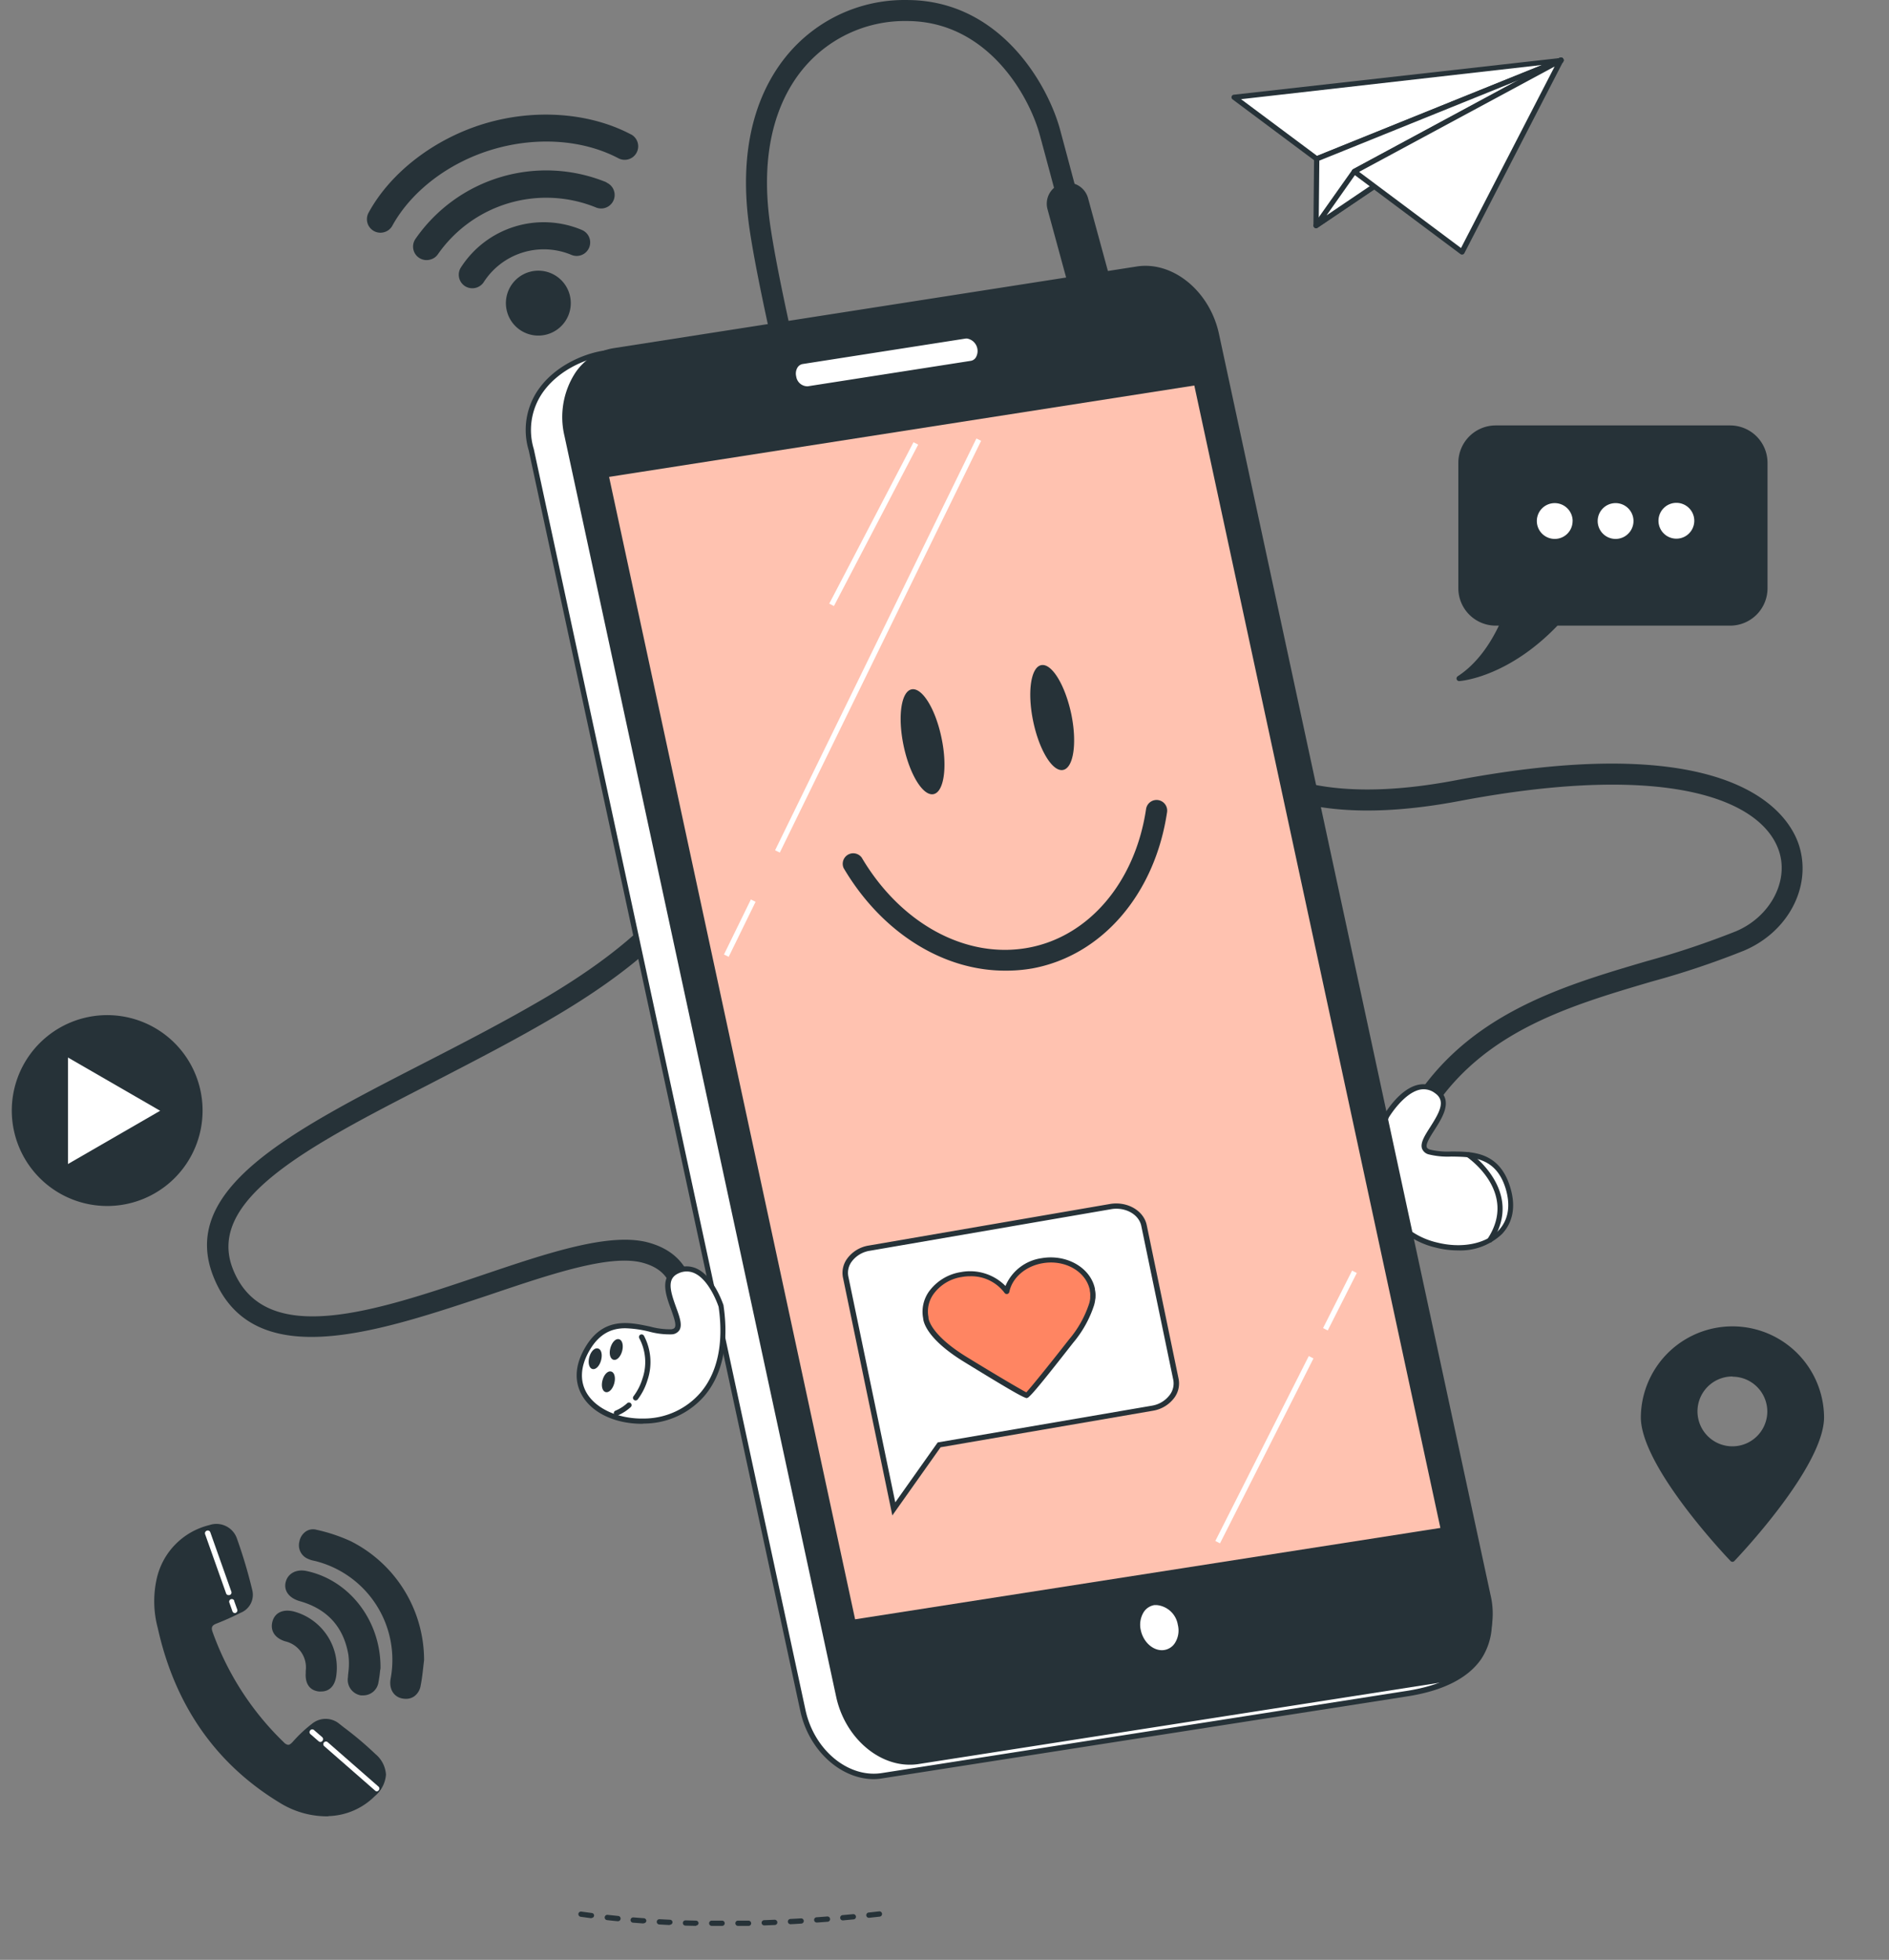 <svg width="485" height="503" fill="none" xmlns="http://www.w3.org/2000/svg"><rect width="100%" height="100%" fill="#808080" stroke="none"/><path d="M444.806 340.875a22.916 22.916 0 00-22.848 22.848c0 12.617 22.848 36.395 22.848 36.395s22.848-23.832 22.848-36.395a22.916 22.916 0 00-22.848-22.848zm0 31.003a9.641 9.641 0 01-8.913-5.937 9.637 9.637 0 118.913 5.937z" fill="#263238"/><path d="M444.806 400.846a.643.643 0 01-.485-.202c-.944-.984-23.037-24.183-23.037-36.921a23.523 23.523 0 0147.044 0c0 12.738-22.093 35.937-23.037 36.921a.659.659 0 01-.485.202zm0-59.31a22.201 22.201 0 00-22.174 22.174c0 11.188 18.871 31.933 22.174 35.464 3.289-3.531 22.174-24.263 22.174-35.464a22.188 22.188 0 00-22.174-22.161v-.013zm0 31.003a10.314 10.314 0 01-7.315-17.594 10.313 10.313 0 0117.613 7.268 10.299 10.299 0 01-3.006 7.305 10.307 10.307 0 01-7.292 3.034v-.013zm0-19.262a8.959 8.959 0 00-8.808 10.699 8.96 8.96 0 007.033 7.053 8.957 8.957 0 009.207-3.797 8.961 8.961 0 001.518-4.978 8.962 8.962 0 00-8.95-8.924v-.053zM161.978 34.486c-10.527-5.554-24.492-6.619-37.325-2.831-12.832 3.788-24.263 12.401-30.005 22.915a3.464 3.464 0 004.044 5 3.397 3.397 0 002.049-1.657c4.933-8.95 14.611-16.283 25.894-19.6 11.282-3.315 23.158-2.426 32.135 2.306a3.466 3.466 0 103.235-6.133h-.027z" fill="#263238"/><path d="M155.723 46.792a40.829 40.829 0 00-49.092 14.585 3.463 3.463 0 003.882 5.23 3.355 3.355 0 001.914-1.348 33.927 33.927 0 0140.533-12.037 3.47 3.47 0 004.85-3.122 3.485 3.485 0 00-.974-2.47 3.475 3.475 0 00-1.113-.77v-.068z" fill="#263238"/><path d="M149.375 59.005a25.275 25.275 0 00-31.003 9.584 3.48 3.48 0 00.957 4.812 3.517 3.517 0 004.812-.903 18.343 18.343 0 0122.618-7.063 3.47 3.47 0 004.516-1.914 3.468 3.468 0 00-1.914-4.516h.014z" fill="#263238"/><path d="M135.895 69.802a8.332 8.332 0 00-1.697 15.296 8.332 8.332 0 0012.023-9.608 8.326 8.326 0 00-7.085-5.968 8.331 8.331 0 00-3.241.28zM444.24 109.85H384a8.926 8.926 0 00-8.924 8.923v32.203a8.926 8.926 0 008.924 8.923h1.874c-1.874 4.152-5.473 10.474-11.256 14.235 0 0 12.213-.849 24.937-14.235h44.658a8.926 8.926 0 008.923-8.923v-32.203a8.922 8.922 0 00-8.896-8.923z" fill="#263238"/><path d="M374.645 174.808a.673.673 0 01-.643-.894.691.691 0 01.265-.346c5.15-3.343 8.546-8.735 10.568-12.995H384a9.608 9.608 0 01-9.571-9.597v-32.203a9.602 9.602 0 012.806-6.768 9.603 9.603 0 016.765-2.816h60.213a9.608 9.608 0 016.786 2.811 9.607 9.607 0 012.811 6.787v32.189a9.595 9.595 0 01-9.597 9.597h-44.334c-12.698 13.224-24.681 14.194-25.194 14.235h-.04zM384 110.537a8.252 8.252 0 00-8.25 8.25v32.189a8.249 8.249 0 008.25 8.25h1.873a.658.658 0 01.607.957 36.327 36.327 0 01-9.139 12.765c4.273-1.065 12.913-4.233 21.729-13.48a.652.652 0 01.485-.216h44.658a8.249 8.249 0 008.249-8.249v-32.23a8.25 8.25 0 00-8.249-8.249l-60.213.013z" fill="#263238"/><path d="M403.774 133.722a4.599 4.599 0 00-7.847-3.251 4.6 4.6 0 00-.996 5.01 4.599 4.599 0 006 2.488 4.58 4.58 0 002.83-4.234l.013-.013zm11.027 4.596a4.596 4.596 0 100-9.193 4.596 4.596 0 000 9.193zm20.205-4.596a4.597 4.597 0 10-9.193 0 4.597 4.597 0 009.193 0z" fill="#fff"/><path d="M29.824 308.748c13.091-1.288 22.66-12.945 21.371-26.037-1.288-13.091-12.945-22.659-26.036-21.371-13.091 1.288-22.66 12.945-21.371 26.036 1.288 13.092 12.945 22.66 26.036 21.372z" fill="#263238"/><path d="M27.52 309.522a24.494 24.494 0 01-24.022-29.27 24.497 24.497 0 0119.244-19.244 24.49 24.49 0 0129.27 24.022 24.48 24.48 0 01-24.492 24.492zm0-47.636a23.145 23.145 0 10-.002 46.29 23.145 23.145 0 00.002-46.29z" fill="#263238"/><path d="M16.776 270.189l25.692 14.841-25.692 14.841v-29.682z" fill="#fff"/><path d="M16.777 300.599a.583.583 0 01-.337-.094.652.652 0 01-.337-.58V270.27a.648.648 0 01.337-.58.675.675 0 01.674 0l25.692 14.828a.662.662 0 01.27.89.652.652 0 01-.27.269l-25.692 14.828a.616.616 0 01-.337.094zm.674-29.183v27.336l23.67-13.668-23.67-13.668zm66.845 194.078a22.161 22.161 0 01-11.876-3.182c-17.038-10.217-27.08-25.395-31.326-44.59a26.135 26.135 0 01-.35-12.037 17.635 17.635 0 0113.169-13.614 4.903 4.903 0 016.2 2.871 131.144 131.144 0 014.044 13.479 4.368 4.368 0 01-2.696 4.88 60.616 60.616 0 01-6.133 2.696 2.06 2.06 0 00-1.577 2.466c.042.214.12.419.229.607a74.139 74.139 0 0018.48 28.577c1.24 1.199 2.13.997 3.263-.243a33.558 33.558 0 014.73-4.448 4.852 4.852 0 016.241-.068 106.36 106.36 0 019.302 7.738c3.41 3.343 3.18 6.551-.243 9.88a16.782 16.782 0 01-11.457 4.988z" fill="#263238"/><path d="M84.296 466.168a23.002 23.002 0 01-12.132-3.276c-16.58-9.934-27.229-25.085-31.65-45.021a26.558 26.558 0 01-.35-12.348 18.25 18.25 0 0113.587-14.099 5.565 5.565 0 017.023 3.289 125.986 125.986 0 014.044 13.601 4.961 4.961 0 01-3.06 5.621 71.623 71.623 0 01-6.174 2.763c-1.186.458-1.429.997-.984 2.211a73.897 73.897 0 0018.319 28.307c.277.322.659.536 1.078.606.324 0 .715-.269 1.213-.822a34.1 34.1 0 014.826-4.529 5.502 5.502 0 017.063-.068l1.213.958a86.923 86.923 0 018.088 6.834 7.45 7.45 0 012.696 5.27 7.923 7.923 0 01-2.885 5.54 17.52 17.52 0 01-11.902 5.109l-.013.054zM55.57 392.516c-.502 0-1 .068-1.483.202a17.025 17.025 0 00-12.698 13.129 25.61 25.61 0 00.35 11.727c4.341 19.559 14.828 34.427 31.003 44.159a21.354 21.354 0 0011.512 3.087 16.097 16.097 0 0010.986-4.731 6.755 6.755 0 002.467-4.61 6.154 6.154 0 00-2.238-4.314 89.214 89.214 0 00-8.02-6.74l-1.213-.957a4.19 4.19 0 00-5.392.081 32.362 32.362 0 00-4.637 4.368 3.095 3.095 0 01-2.157 1.253 2.697 2.697 0 01-2.076-.984 75.213 75.213 0 01-18.642-28.833 2.689 2.689 0 01-.228-2.054 2.704 2.704 0 011.293-1.612c.218-.113.449-.199.687-.256a72.802 72.802 0 006.066-2.696 3.665 3.665 0 002.359-4.111 130.197 130.197 0 00-4.044-13.48 4.044 4.044 0 00-3.895-2.628zm52.638 33.537c-.283 2.143-.445 4.313-.876 6.443a3.15 3.15 0 01-3.464 2.817 4.391 4.391 0 01-.58-.121c-1.766-.418-2.696-2.076-2.292-4.259a26.839 26.839 0 00-19.76-30.936 10.4 10.4 0 01-1.78-.526 3.095 3.095 0 01-1.9-3.639 2.91 2.91 0 013.208-2.588h.323a42.238 42.238 0 018.614 2.871 33.698 33.698 0 0118.507 29.938z" fill="#263238"/><path d="M104.218 436.014a5.396 5.396 0 01-1.132-.135c-2.116-.512-3.248-2.534-2.79-5.041a26.163 26.163 0 00-19.262-30.168l-.472-.107a6.035 6.035 0 01-1.442-.459 3.76 3.76 0 01-2.265-4.381 4.046 4.046 0 011.712-2.696 3.33 3.33 0 012.696-.404 43.496 43.496 0 018.748 2.912 34.195 34.195 0 0118.871 30.45v.094c-.08.661-.161 1.348-.229 1.968-.162 1.483-.337 3.02-.647 4.529a4.2 4.2 0 01-1.685 2.818 3.658 3.658 0 01-2.103.62zm-23.872-42.097a1.917 1.917 0 00-1.051.297 2.683 2.683 0 00-1.119 1.779 2.454 2.454 0 001.537 2.912c.366.158.751.272 1.145.337l.513.121a27.538 27.538 0 0120.219 31.717c-.337 1.806.35 3.141 1.766 3.478a2.698 2.698 0 002.116-.243 2.94 2.94 0 001.159-1.954c.297-1.443.459-2.952.634-4.422.067-.633.135-1.347.229-1.927a32.848 32.848 0 00-18.184-29.21 41.593 41.593 0 00-8.465-2.817 2.08 2.08 0 00-.499 0v-.068z" fill="#263238"/><path d="M97.034 427.724c-.108.809-.216 2.373-.526 3.882a3.24 3.24 0 01-1.227 2.164 3.234 3.234 0 01-2.4.654h-.12a3.41 3.41 0 01-2.696-4.044c.269-1.962.31-3.947.121-5.918-1.267-7.454-5.675-12.212-12.967-14.288-2.373-.674-3.586-2.17-3.154-4.044.43-1.874 2.237-2.898 4.704-2.372 10.393 2.291 18.292 12.306 18.265 23.966z" fill="#263238"/><path d="M93.34 435.124h-.687a4.044 4.044 0 01-3.316-4.664c0-.418.067-.849.108-1.28a17.73 17.73 0 000-4.475c-1.213-7.118-5.392-11.755-12.482-13.763-2.696-.768-4.138-2.629-3.626-4.839.512-2.211 2.696-3.505 5.486-2.871 10.945 2.386 18.871 12.724 18.871 24.613v.081c.01.26-.022.519-.094.768a32.01 32.01 0 01-.445 3.155 3.935 3.935 0 01-3.815 3.275zm-15.96-30.827a2.504 2.504 0 00-2.695 1.994c-.486 2.117 1.712 2.979 2.696 3.249 7.615 2.157 12.131 7.144 13.48 14.828a19.275 19.275 0 010 4.825c0 .418-.082.836-.109 1.254a2.696 2.696 0 002.117 3.289 2.585 2.585 0 002.608-1.219c.176-.292.293-.615.344-.951v-.108c.215-1.079.337-2.211.43-3.033-.016-.255.011-.51.082-.755 0-11.228-7.468-21.001-17.78-23.252a5.637 5.637 0 00-1.172-.121z" fill="#263238"/><path d="M79.214 428.843a7.535 7.535 0 00-5.742-8.263c-2.292-.701-3.357-2.318-2.818-4.259.54-1.941 2.319-2.696 4.678-2.089a14.191 14.191 0 0110.339 15.946c-.418 2.372-1.658 3.464-3.694 3.248-2.035-.215-2.965-1.604-2.817-4.043.014-.176.04-.364.054-.54z" fill="#263238"/><path d="M82.449 434.127h-.54c-2.358-.243-3.598-1.968-3.41-4.745v-.566a6.875 6.875 0 00-5.27-7.562c-2.696-.822-3.91-2.777-3.275-5.095.633-2.319 2.79-3.249 5.5-2.561a14.933 14.933 0 0110.85 16.714c-.404 2.467-1.78 3.815-3.855 3.815zm-8.6-19.424a2.412 2.412 0 00-2.575 1.82c-.444 1.59.418 2.844 2.373 3.451a8.208 8.208 0 016.214 8.936v.54c-.202 3.073 1.617 3.262 2.21 3.329 1.052.108 2.508 0 2.966-2.696a13.48 13.48 0 00-9.854-15.178 5.527 5.527 0 00-1.334-.202z" fill="#263238"/><path d="M60.316 414.002a.678.678 0 01-.634-.445l-.782-2.197a.673.673 0 01.337-.89.65.65 0 01.256-.062.646.646 0 01.483.183.66.66 0 01.15.216v.108l.783 2.184a.686.686 0 01-.418.863.62.62 0 01-.175.04zm-1.632-4.61a.647.647 0 01-.633-.445l-5.392-15.205a.702.702 0 01.458-.89.686.686 0 01.89.445l5.392 15.205a.674.674 0 01-.405.863.792.792 0 01-.31.027zm38.093 50.36a.677.677 0 01-.445-.162l-13.088-11.431a.67.67 0 01-.232-.464.68.68 0 01.892-.692.684.684 0 01.23.132l13.088 11.444a.66.66 0 010 .916.639.639 0 01-.445.257zm-14.503-12.671a.672.672 0 01-.445-.162l-2.157-1.873a.681.681 0 01-.147-.738.666.666 0 01.147-.219.66.66 0 01.93-.081l2.157 1.873a.69.69 0 010 .957.64.64 0 01-.485.243z" fill="#fff"/><path d="M182.737 494.286h2.696a.675.675 0 000-1.348h-2.696a.674.674 0 000 1.348zm6.263-.197a.675.675 0 00.476.197h2.75a.66.66 0 00.634-.687.7.7 0 00-.688-.661h-2.696a.671.671 0 00-.673.674c0 .179.071.35.197.477zm-13.003.13l2.696.067v-.081a.675.675 0 00.66-.579.671.671 0 00-.66-.688l-2.696-.067a.677.677 0 00-.674.674.675.675 0 00.674.674zm19.751-.251a.69.69 0 00.468.197h.027l2.696-.108a.664.664 0 00.256-.062.665.665 0 00.168-1.1.7.7 0 00-.478-.186l-2.696.108a.677.677 0 00-.647.687.686.686 0 00.206.464zm-26.491-.046l2.696.148.014-.08a.674.674 0 00.701-.594.667.667 0 00-.383-.627.66.66 0 00-.251-.06l-2.696-.135a.672.672 0 00-.714.634.676.676 0 00.633.714zm33.222-.265a.674.674 0 00.477.198h.108a90.961 90.961 0 002.696-.162.677.677 0 00.249-.07.651.651 0 00.357-.644.67.67 0 00-.714-.62l-2.696.148a.677.677 0 00-.674.674c0 .179.071.35.197.476zm-39.962-.193l2.696.202.027-.067a.663.663 0 00.701-.553.663.663 0 00-.158-.493.678.678 0 00-.462-.235l-2.696-.202a.678.678 0 00-.728.62.673.673 0 00.16.492.673.673 0 00.46.236zm46.702-.238a.677.677 0 00.477.197h.135l2.695-.202a.66.66 0 00.594-.728.667.667 0 00-.235-.461.683.683 0 00-.493-.159l-2.696.202a.674.674 0 00-.477 1.151zm-53.36-.423c.889.108 1.792.203 2.695.283h.081a.675.675 0 00.64-.391.663.663 0 00.061-.256.653.653 0 00-.379-.639.677.677 0 00-.254-.062l-2.696-.283a.692.692 0 00-.498.145.68.68 0 00-.227.719.668.668 0 00.324.405c.078.043.164.07.253.079zm60.079-.102a.66.66 0 00.457.17h.081l2.696-.256a.657.657 0 00.448-.241.658.658 0 00.145-.487.668.668 0 00-.478-.582.669.669 0 00-.263-.025l-2.696.243a.668.668 0 00-.582.478.669.669 0 00-.025.263.657.657 0 00.217.437zm-64.164-.383h.081l-.027-.067a.639.639 0 00.563-1.034.63.63 0 00-.428-.233l-2.696-.364a.682.682 0 00-.498.128.682.682 0 00-.27.438.714.714 0 00.579.768l2.696.364zm70.858-.282a.655.655 0 00.449.174h.094l2.696-.296a.681.681 0 00.339-1.208.685.685 0 00-.5-.14l-2.696.296a.677.677 0 00-.594.742c.014.165.09.32.212.432z" fill="#263238"/><path d="M400.782 15.439l-83.924 9.53 21.203 15.798 62.721-25.328z" fill="#fff"/><path d="M338.061 41.441a.715.715 0 01-.404-.121l-21.19-15.812a.679.679 0 01-.256-.714.65.65 0 01.58-.486l83.91-9.435a.673.673 0 01.728.512.646.646 0 01-.391.782l-62.721 25.341a.845.845 0 01-.256-.067zm-19.424-15.987l19.532 14.558 57.787-23.346-77.319 8.788z" fill="#263238"/><path d="M338.061 40.767l-.162 17.132 62.883-42.46-62.721 25.328z" fill="#fff"/><path d="M337.9 58.573a.688.688 0 01-.674-.674l.161-17.133a.68.68 0 01.418-.62l62.721-25.314a.658.658 0 01.849.31.677.677 0 01-.216.876l-62.882 42.447a.62.62 0 01-.377.108zm.835-17.348l-.148 15.393 56.52-38.16-56.372 22.767z" fill="#263238"/><path d="M337.899 57.9l9.841-13.884 53.042-28.577-62.883 42.46z" fill="#fff"/><path d="M337.9 58.574a.637.637 0 01-.472-.203.677.677 0 01-.068-.862l9.827-13.884a.672.672 0 01.229-.203l53.042-28.59a.687.687 0 01.903.243.7.7 0 01-.202.917l-62.882 42.447a.645.645 0 01-.377.135zm10.298-14.087l-7.602 10.784 48.62-32.836-41.018 22.052z" fill="#263238"/><path d="M347.74 44.016l27.633 20.65 25.409-49.227-53.042 28.577z" fill="#fff"/><path d="M375.373 65.34a.638.638 0 01-.405-.135l-27.633-20.65a.645.645 0 01-.269-.593.657.657 0 01.35-.54l53.042-28.59a.703.703 0 01.796.108.675.675 0 01.121.795l-25.396 49.241a.667.667 0 01-.458.35l-.148.014zm-26.42-21.23l26.164 19.545 24.034-46.585-50.198 27.04zM231.897 213.885a2.696 2.696 0 01-2.602-1.995c-.31-1.159-31.326-116.301-36.799-152.763-3.572-23.832 3.518-37.932 10.096-45.561A39.09 39.09 0 01232.827.006c23.953 0 36.206 21.728 39.333 33.213 2.696 10.002 7.306 27.404 7.36 27.579a2.694 2.694 0 01-3.958 2.923 2.695 2.695 0 01-1.259-1.575c0-.175-4.623-17.523-7.346-27.539-2.723-10.015-13.439-29.21-34.13-29.21a33.873 33.873 0 00-26.15 11.687c-5.837 6.74-12.132 19.437-8.843 41.247 5.392 36.166 36.395 150.971 36.678 152.157a2.695 2.695 0 01-2.615 3.397zM79.969 343.126c-11.27 0-20.435-3.895-25.059-15.191-9.287-22.632 19.613-37.46 53.069-54.646 10.784-5.527 21.918-11.256 32.54-17.524 40.29-24.007 37.379-40.007 37.338-40.169a2.7 2.7 0 011.96-3.185 2.698 2.698 0 013.257 1.837c.526 1.995 3.855 20.22-39.792 46.168-10.783 6.416-21.998 12.131-32.836 17.752-31.097 15.96-57.962 29.75-50.548 47.799 8.25 20.125 36.462 10.568 63.758 1.348 16.903-5.715 32.863-11.121 42.825-8.411 8.869 2.426 10.689 8.573 11.659 11.875.135.525.311 1.039.526 1.537a2.692 2.692 0 01-.207 3.765 2.7 2.7 0 01-3.769-.126 8.434 8.434 0 01-1.712-3.653c-.863-2.925-1.941-6.564-7.913-8.195-8.371-2.292-23.576 2.871-39.684 8.317-15.393 5.108-31.92 10.702-45.412 10.702zm283.272-53.015a2.683 2.683 0 01-2.151-1.016 2.7 2.7 0 01-.248-2.987c14.073-25.315 39.441-32.796 61.844-39.387a219.909 219.909 0 0023.037-7.711c8.586-3.626 13.479-12.522 11.147-20.219-3.976-13.156-27.646-23.535-82.144-13.21-24.425 4.624-43.135 2.696-55.63-5.917-10.784-7.374-12.657-16.958-12.738-17.362a2.693 2.693 0 012.16-3.091 2.695 2.695 0 013.137 2.093c.256 1.268 6.551 29.494 62.006 18.98 73.005-13.83 86.067 9.435 88.318 16.943 3.168 10.488-2.939 21.999-14.207 26.757a216.785 216.785 0 01-23.617 7.913c-22.457 6.618-45.655 13.479-58.649 36.839a2.692 2.692 0 01-2.265 1.375z" fill="#263238"/><path d="M279.655 77.89a5.39 5.39 0 01-5.19-3.963l-5.513-20.22a5.388 5.388 0 01.518-4.095 5.405 5.405 0 013.263-2.53 5.392 5.392 0 016.625 3.782l5.513 20.219a5.385 5.385 0 01-1.904 5.68 5.39 5.39 0 01-3.312 1.127z" fill="#263238"/><path d="M355.976 286.499s6.43-11.026 12.859-6.43c6.43 4.597-7.346 13.776-1.833 15.609 5.513 1.834 16.526-2.695 20.219 9.193 3.694 11.889-7.359 17.443-18.372 14.693-11.013-2.75-20.219-13.776-12.873-33.065z" fill="#fff"/><path d="M374.348 320.925a23.001 23.001 0 01-5.674-.714 20.582 20.582 0 01-13.601-10.379c-3.303-6.309-3.195-14.464.269-23.576v-.094c.162-.283 3.95-6.74 8.816-7.751a6.173 6.173 0 015.014 1.105c4.044 2.871 1.173 7.293-.889 10.528-1.106 1.739-2.251 3.531-1.955 4.381 0 .094.135.391.822.62 1.765.421 3.58.589 5.392.498 5.527 0 12.401 0 15.192 9.126 1.887 6.133-.095 9.935-2.103 12.051a15.525 15.525 0 01-11.283 4.205zm-17.766-34.13c-3.316 8.722-3.423 16.472-.323 22.417a19.328 19.328 0 0012.738 9.691c6.295 1.578 12.482.351 15.771-3.113 2.507-2.696 3.127-6.363 1.793-10.784-2.507-8.088-8.56-8.088-13.911-8.169a20.415 20.415 0 01-5.864-.566 2.444 2.444 0 01-1.671-1.455c-.526-1.47.687-3.357 2.089-5.554 2.454-3.855 4.044-6.74 1.24-8.694a4.768 4.768 0 00-3.949-.89c-4.044.93-7.576 6.551-7.913 7.117z" fill="#263238"/><path d="M382.53 318.944a.727.727 0 01-.377-.108.672.672 0 01-.189-.93c7.724-11.781-4.745-20.556-5.284-20.92a.688.688 0 01.01-1.129.67.67 0 01.505-.095.645.645 0 01.24.105c.135.094 14.1 9.894 5.635 22.767a.663.663 0 01-.54.31z" fill="#263238"/><path d="M360.815 434.815l-134.296 20.96c-8.951 1.348-18.076-6.092-20.368-16.741l-69.743-323.59c-4.044-15.259 9.692-23.387 18.642-24.789l127.705-17.982c8.951-1.348 18.063 6.093 20.368 16.742l78.707 323.064c2.291 10.662-3.222 19.68-21.015 22.336z" fill="#fff"/><path d="M224.362 456.625c-8.505 0-16.688-7.36-18.871-17.443l-69.743-323.603a18.149 18.149 0 012.156-15.124c4.206-6.417 11.808-9.652 17.052-10.46l127.705-17.996c9.274-1.442 18.75 6.309 21.109 17.281l78.707 323.051a16.71 16.71 0 01-2.184 13.479c-3.45 4.988-9.961 8.223-19.383 9.638l-134.283 20.961c-.748.132-1.505.204-2.265.216zm60.55-383.453c-.69 0-1.38.054-2.062.162L155.145 91.329c-4.947.768-12.132 3.815-16.108 9.867a16.835 16.835 0 00-1.982 14.073l69.757 323.616c2.224 10.299 11.013 17.524 19.599 16.176l134.297-21.015c9.044-1.348 15.259-4.408 18.467-9.071a15.41 15.41 0 001.995-12.456L302.463 89.577c-2.036-9.477-9.652-16.405-17.551-16.405z" fill="#263238"/><path d="M369.995 431.148l-134.27 20.961c-8.951 1.348-18.063-6.106-20.354-16.755l-69.784-323.59c-2.291-10.649 3.101-20.408 12.051-21.81l134.297-20.96c8.95-1.349 18.076 6.106 20.367 16.754l69.743 323.59c2.305 10.649-3.1 20.408-12.05 21.81z" fill="#263238"/><path d="M233.555 452.918c-8.519 0-16.701-7.36-18.872-17.443l-69.756-323.59a20.906 20.906 0 012.763-16.175 14.658 14.658 0 019.84-6.349l134.297-20.96c9.287-1.456 18.763 6.294 21.136 17.267l69.689 323.509c.675 2.753.784 5.614.32 8.411a20.93 20.93 0 01-3.016 7.858 14.693 14.693 0 01-9.854 6.349l-134.296 20.961a13.91 13.91 0 01-2.251.162zm60.55-383.44c-.691.001-1.38.055-2.063.163L157.746 90.6a13.316 13.316 0 00-8.951 5.783 19.647 19.647 0 00-2.547 15.218l69.743 323.59c2.224 10.285 11.013 17.524 19.613 16.176L369.9 430.393a13.292 13.292 0 008.937-5.782 19.59 19.59 0 002.561-15.219L311.642 85.883c-2.036-9.435-9.652-16.377-17.524-16.377l-.013-.027z" fill="#263238"/><path d="M370.655 392.705l-151.604 23.656-63.475-294.514 151.591-23.67 63.488 294.528z" fill="#FFC2B0"/><path d="M219.051 417.035a.66.66 0 01-.647-.526l-63.489-294.527a.735.735 0 01.094-.526.68.68 0 01.459-.283l151.591-23.657a.686.686 0 01.768.526l63.489 294.514a.665.665 0 01-.108.526.702.702 0 01-.445.283l-151.604 23.67h-.108zm-62.667-294.636l63.166 293.207 150.269-23.454-63.178-293.207-150.257 23.454z" fill="#263238"/><path d="M241.75 189.473c1.55 7.427.593 13.857-2.103 14.356-2.695.498-6.133-5.122-7.669-12.55-1.537-7.427-.594-13.857 2.102-14.355 2.696-.499 6.134 5.054 7.67 12.549zm33.295-6.228c1.537 7.428.593 13.857-2.116 14.369-2.71.513-6.134-5.122-7.67-12.549-1.537-7.427-.593-13.857 2.103-14.356 2.696-.498 6.106 5.109 7.683 12.536zM258.02 249.12c-15.933 0-31.637-9.773-41.409-26.312a2.694 2.694 0 013.012-3.749 2.7 2.7 0 011.625 1.053c10.056 17.011 26.838 26.083 42.811 23.117 15.542-2.871 27.404-16.849 30.194-35.586a2.731 2.731 0 011.071-1.79 2.727 2.727 0 014.321 2.586c-3.141 21.055-16.701 36.785-34.548 40.101a38.859 38.859 0 01-7.077.58z" fill="#263238"/><path d="M192.785 230.857l-6.905 14.119 1.211.592 6.905-14.119-1.211-.592zm57.904-118.319l-51.685 105.689 1.211.592L251.9 113.131l-1.211-.593zm-16.145.957l-21.63 41.427 1.195.624 21.63-41.427-1.195-.624zM336.028 348.04l-23.993 47.457 1.203.608 23.993-47.456-1.203-.609zm11.123-21.929l-7.457 14.748 1.203.609 7.457-14.749-1.203-.608zM249.407 93.27l-41.881 6.484a3.56 3.56 0 01-3.721-3.06 3.12 3.12 0 01.142-2.382 3.107 3.107 0 011.786-1.581l.269-.081 41.854-6.376a3.56 3.56 0 013.721 3.06 3.117 3.117 0 01-2.049 3.895l-.121.04z" fill="#fff"/><path d="M207.135 100.508a4.609 4.609 0 01-3.397-7.01 3.145 3.145 0 012.157-1.347l41.962-6.591a4.26 4.26 0 014.475 3.585 4.375 4.375 0 01-.58 3.397 3.178 3.178 0 01-2.17 1.348l-41.894 6.537a3.562 3.562 0 01-.553.081zm41.167-13.627h-.297l-41.935 6.55c-.514.097-.97.392-1.267.823a3.022 3.022 0 00-.377 2.359 2.922 2.922 0 002.952 2.534l41.894-6.538a1.892 1.892 0 001.254-.835 3.261 3.261 0 00-1.119-4.476 3.437 3.437 0 00-1.146-.418h.041z" fill="#263238"/><path d="M303.122 416.913c-.768-3.545-3.801-6.052-6.739-5.58-2.939.471-4.772 3.72-4.044 7.265.728 3.545 3.801 6.052 6.74 5.581 2.938-.472 4.798-3.721 4.043-7.266z" fill="#fff"/><path d="M298.378 424.906c-3.046 0-5.971-2.601-6.74-6.16a7.44 7.44 0 01.998-5.769 5.269 5.269 0 013.585-2.305c3.33-.526 6.74 2.211 7.549 6.106a7.402 7.402 0 01-.984 5.756 5.396 5.396 0 01-3.599 2.318 5.212 5.212 0 01-.809.054zm-1.348-12.953h-.647a4.038 4.038 0 00-2.696 1.738 6.155 6.155 0 00-.782 4.732c.688 3.194 3.397 5.472 6.026 5.055a3.96 3.96 0 002.696-1.739 5.989 5.989 0 00.781-4.718 6.066 6.066 0 00-5.391-5.068h.013z" fill="#263238"/><path d="M285.087 309.67l-61.898 10.662c-4.044.701-6.74 4.044-6.093 7.441l7.98 38.43.216.998 4.165 20.084 11.66-16.418 54.754-9.436c4.044-.701 6.74-4.043 6.079-7.427l-8.263-39.441c-.66-3.397-4.529-5.594-8.6-4.893z" fill="#fff"/><path d="M229.107 388.943l-12.671-61.035a6.159 6.159 0 011.011-4.785 8.508 8.508 0 015.621-3.451l61.911-10.662c4.408-.755 8.641 1.671 9.436 5.392l8.182 39.441a6.186 6.186 0 01-.997 4.771 8.558 8.558 0 01-5.635 3.465l-54.471 9.368-12.387 17.496zm57.503-78.72c-.452 0-.903.04-1.348.121l-61.911 10.663a7.159 7.159 0 00-4.745 2.884 4.827 4.827 0 00-.795 3.734l12.05 57.962 10.892-15.38 55.023-9.436a7.172 7.172 0 004.651-2.884 4.88 4.88 0 00.809-3.748l-8.196-39.427c-.512-2.656-3.276-4.489-6.43-4.489z" fill="#263238"/><path d="M280.652 332.76c.041-.533 0-1.069-.121-1.59v-.297c-1.052-5.095-6.848-8.357-12.927-7.319-4.785.822-8.317 4.044-9.099 7.912a11.693 11.693 0 00-11.646-4.34c-6.079 1.051-10.15 6.025-9.099 11.107 0 0-.162 4.354 10.164 10.676 8.478 5.203 15.636 9.435 15.771 9.26.175.095 5.324-6.2 11.377-13.924a27.608 27.608 0 005.27-9.436c.145-.465.245-.944.297-1.429a4.427 4.427 0 01.013-.62z" fill="#FF8562"/><path d="M263.587 358.83a.57.57 0 01-.256-.081c-1.253-.418-4.731-2.426-15.825-9.234-9.813-6.025-10.446-10.446-10.487-11.174a8.976 8.976 0 011.469-6.834 12.52 12.52 0 018.196-5.015 12.778 12.778 0 0111.471 3.559 11.84 11.84 0 019.26-7.131c6.43-1.105 12.577 2.413 13.709 7.845v.216c.137.605.187 1.227.148 1.847.009.213-.013.427-.067.633a8.703 8.703 0 01-.31 1.55 28.64 28.64 0 01-5.392 9.652c-7.858 10.055-10.42 13.115-11.43 13.924a.449.449 0 01-.405.189l-.081.054zm-14.504-31.273a11.5 11.5 0 00-2.143.189 10.965 10.965 0 00-7.306 4.448 7.633 7.633 0 00-1.253 5.85v.162s.121 4.111 9.84 10.083c7.791 4.771 13.83 8.317 15.285 9.058 1.106-1.186 5.46-6.524 10.973-13.574a27.37 27.37 0 005.162-9.206c.13-.441.221-.892.27-1.348v-.553a4.555 4.555 0 00-.094-1.348.56.56 0 010-.216c-.998-4.839-6.444-7.885-12.132-6.888-4.367.742-7.805 3.707-8.546 7.374a.667.667 0 01-.29.423.653.653 0 01-.505.089.64.64 0 01-.418-.27 10.677 10.677 0 00-8.843-4.273z" fill="#263238"/><path d="M185.163 335.267s-3.882-12.131-11.148-9.072c-7.265 3.06 4.166 15.044-1.604 15.637-5.769.593-15.541-6.282-21.729 4.569-6.187 10.851 3.384 18.629 14.734 18.346 11.349-.283 22.726-9.058 19.747-29.48z" fill="#fff"/><path d="M164.809 365.422c-6.74 0-12.657-2.696-15.272-7.131-1.497-2.494-2.615-6.645.566-12.212 4.691-8.25 11.417-6.74 16.809-5.608 1.756.482 3.57.718 5.391.701.715-.081.877-.351.931-.431.485-.769-.243-2.696-.944-4.705-1.348-3.599-3.114-8.532 1.415-10.46a6.215 6.215 0 015.136 0c4.516 2.076 6.821 9.18 6.929 9.436v.108c1.415 9.651-.27 17.631-4.853 23.077a20.627 20.627 0 01-15.542 7.171l-.566.054zm-4.26-24.52c-3.37 0-6.659 1.241-9.274 5.837-2.264 3.963-2.466 7.724-.593 10.865 2.454 4.043 8.223 6.631 14.72 6.47a19.256 19.256 0 0014.531-6.74c4.327-5.122 5.904-12.711 4.569-21.945-.215-.633-2.385-6.874-6.187-8.613a4.8 4.8 0 00-4.043 0c-3.114 1.348-2.238 4.462-.674 8.762.889 2.439 1.658 4.556.822 5.877a2.476 2.476 0 01-1.941 1.051 19.956 19.956 0 01-5.85-.714 28.952 28.952 0 00-6.08-.85z" fill="#263238"/><path d="M159.727 346.766c-.391 1.456-1.348 2.453-2.21 2.224-.863-.229-1.2-1.577-.796-3.033.405-1.456 1.348-2.467 2.211-2.238.863.23 1.186 1.591.795 3.047zm-5.405 2.359c-.391 1.455-1.348 2.453-2.211 2.237-.862-.215-1.199-1.59-.808-3.046.391-1.456 1.348-2.453 2.224-2.224.876.229 1.186 1.536.795 3.033zm3.383 5.917c-.391 1.456-1.348 2.467-2.21 2.238-.863-.229-1.187-1.591-.796-3.047.391-1.455 1.348-2.453 2.211-2.224.863.229 1.186 1.577.795 3.033zm.567 8.303a.658.658 0 01-.62-.417.65.65 0 01-.008-.506.645.645 0 01.358-.357 10.557 10.557 0 003.06-1.955.674.674 0 01.903.998 11.778 11.778 0 01-3.451 2.211.856.856 0 01-.242.026zm4.92-3.908a.67.67 0 01-.668-.579.68.68 0 01.128-.5 14.496 14.496 0 002.305-4.556 12.986 12.986 0 00-.808-10.312.684.684 0 01.242-.93.717.717 0 01.93.243 14.459 14.459 0 01.93 11.39 15.74 15.74 0 01-2.52 4.974.71.71 0 01-.539.27z" fill="#263238"/></svg>